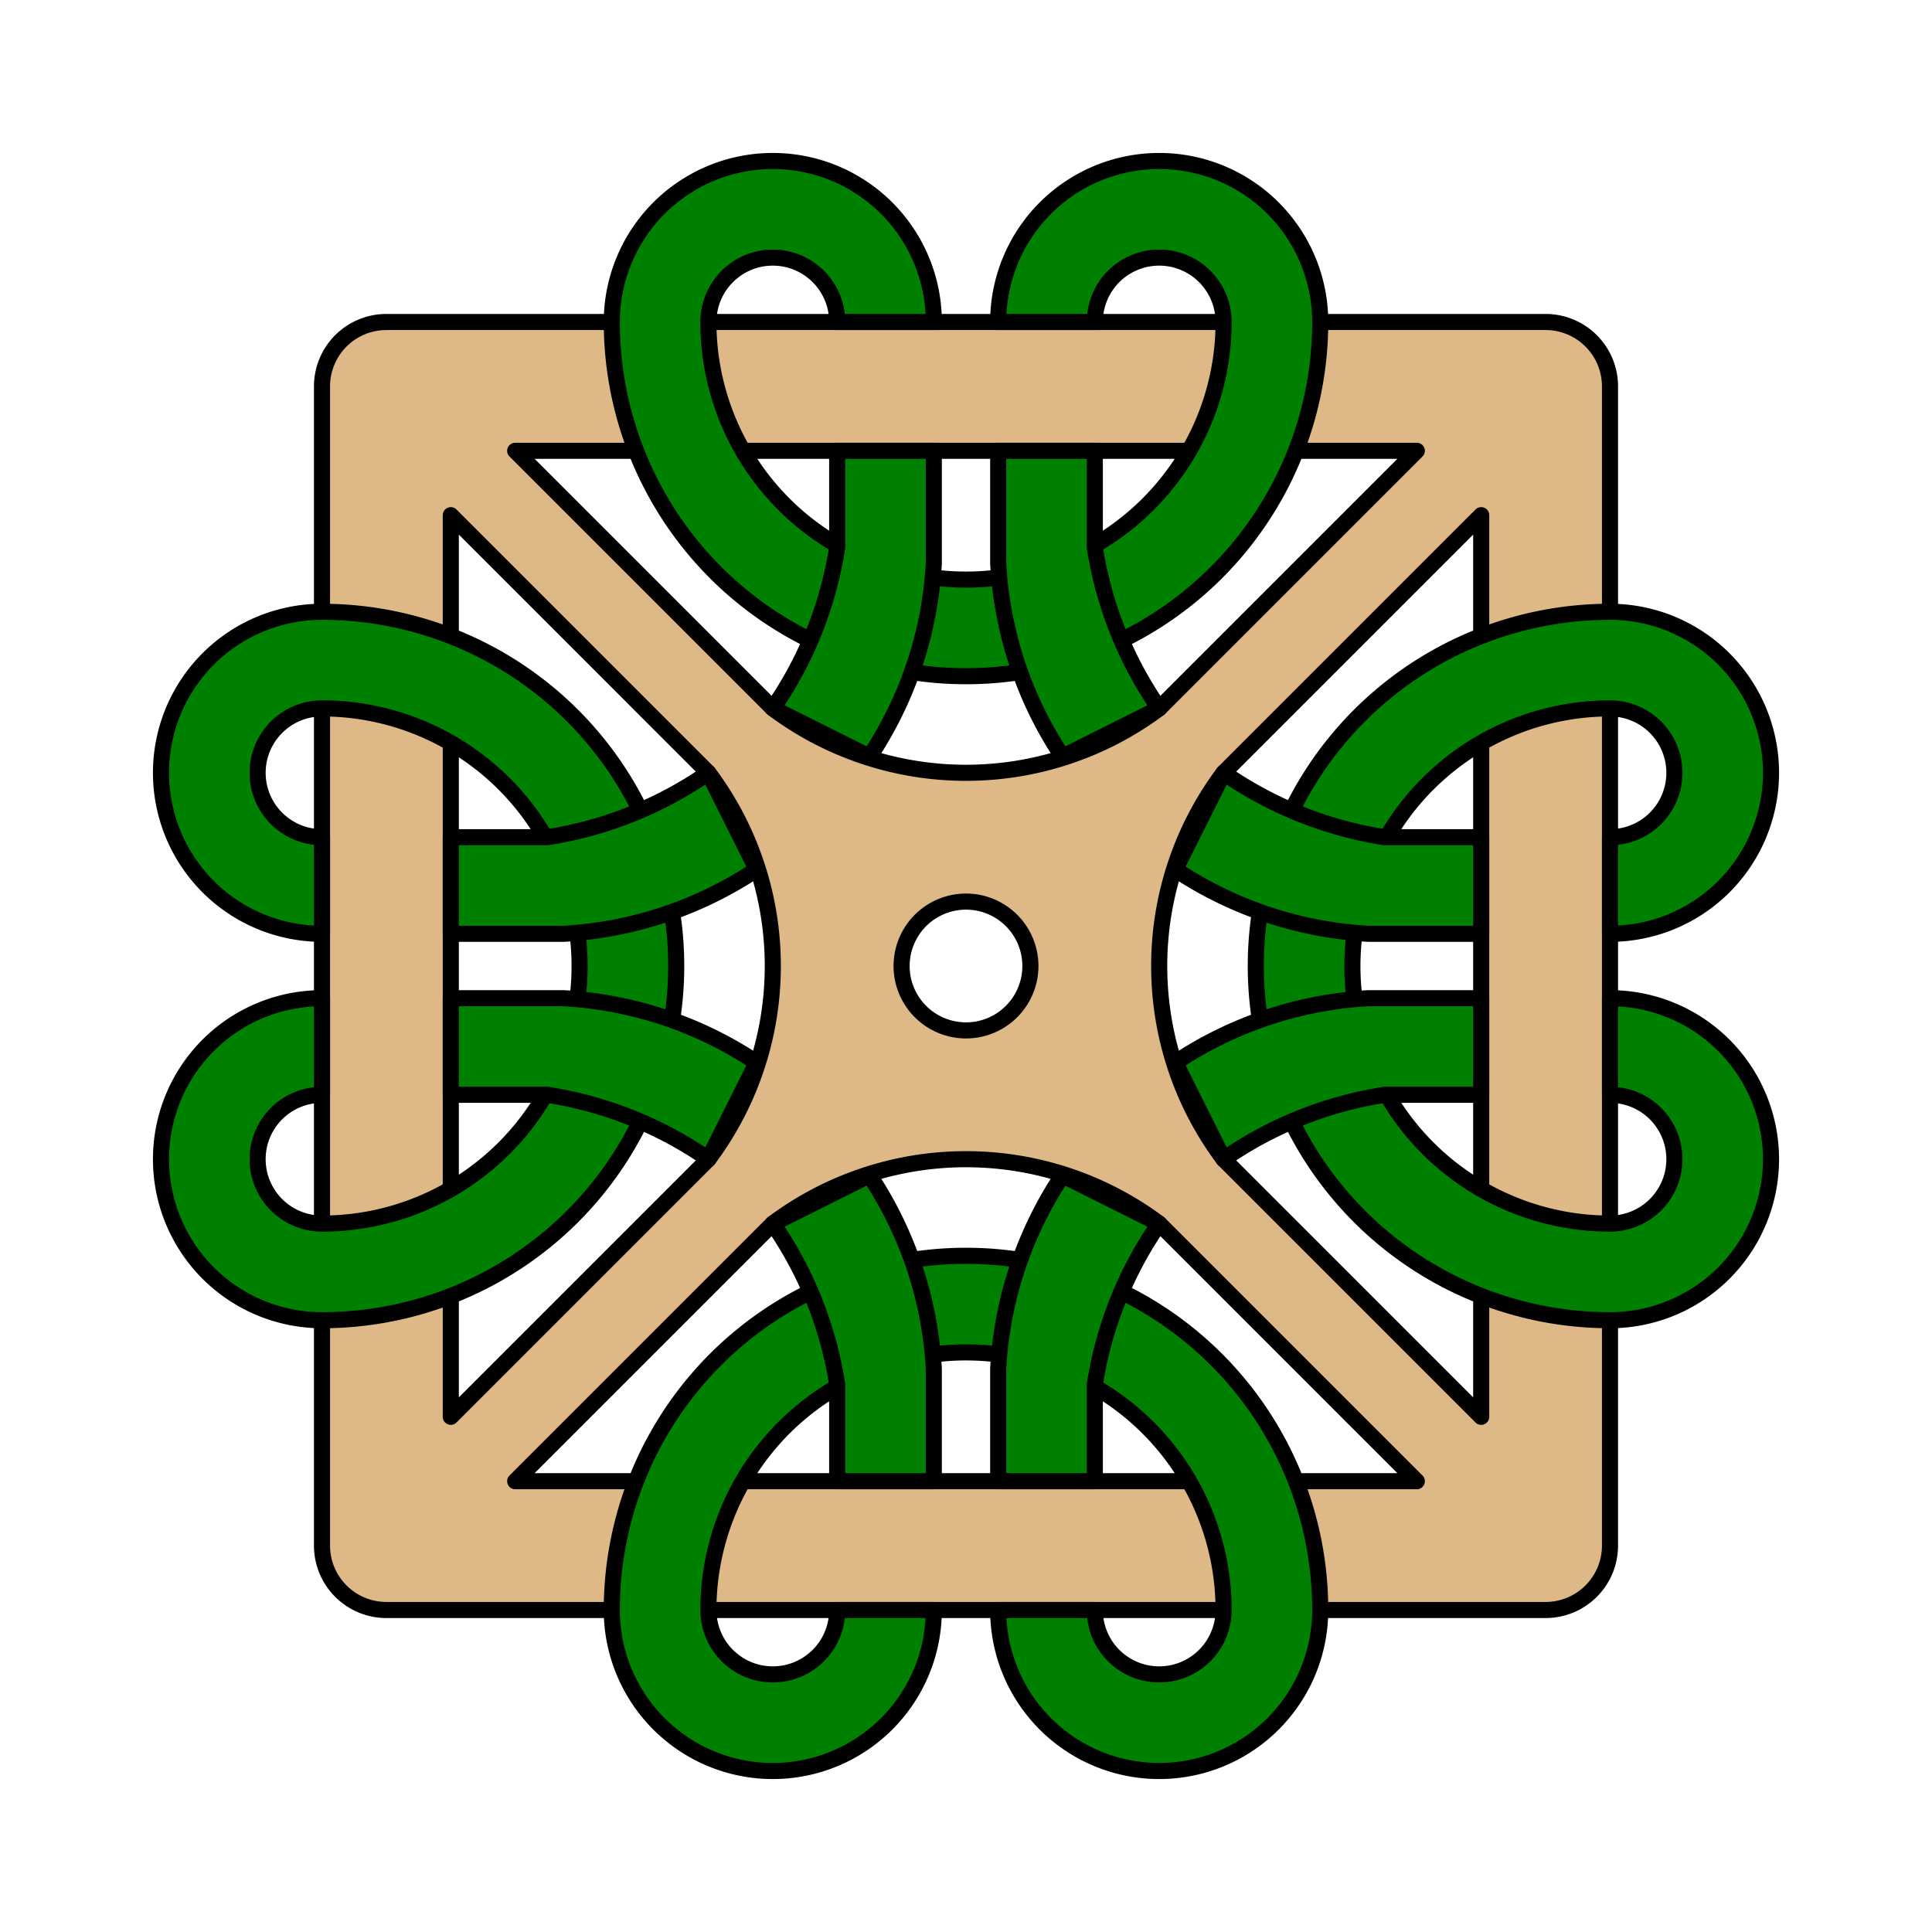 <svg xmlns="http://www.w3.org/2000/svg" width="200" height="200" viewBox="0 0 600 600">
    <g fill="green" fill-rule="nonzero" stroke="black" stroke-linejoin="round" stroke-width="5">
        <path fill="burlywood" d="M 100 120 a 20 20 0 0 1 20 -20 h 360 a 20 20 0 0 1 20 20 v 360 a 20 20 0 0 1 -20 20 h -360 a 20 20 0 0 1 -20 -20 v -360 z
                 M 140 160 v 280 l 80 -80 a 100 100 0 0 0 0 -120 l -80 -80 z
                 M 160 460 h 280 l -80 -80 a 100 100 0 0 0 -120 0 l -80 80 z
                 M 460 440 v -280 l -80 80 a 100 100 0 0 0 0 120 l 80 80 z
                 M 440 140 h -280 l 80 80 a 100 100 0 0 0 120 0 l 80 -80 z
                 M 280 300 a 20 20 0 1 0 40 0 a 20 20 0 1 0 -40 0 z"/>
        <path d="M 290 100 h -30 a 20 20 0 1 0 -40 0 a 80 80 0 0 0 160 0 a 20 20 0 1 0 -40 0 h -30 a 40 40 0 0 1 100 0 a 80 80 0 0 1 -220 0 a 40 40 0 0 1 100 0 z
                 M 100 310 v 30 a 20 20 0 1 0 0 40 a 80 80 0 0 0 0 -160 a 20 20 0 1 0 0 40 v 30 a 40 40 0 0 1 0 -100 a 80 80 0 0 1 0 220 a 40 40 0 0 1 0 -100 z
                 M 310 500 h 30 a 20 20 0 1 0 40 0 a 80 80 0 0 0 -160 0 a 20 20 0 1 0 40 0 h 30 a 40 40 0 0 1 -100 0 a 40 40 0 0 1 220 0 a 40 40 0 0 1 -100 0 z
                 M 500 290 v -30 a 20 20 0 1 0 0 -40 a 80 80 0 0 0 0 160 a 20 20 0 1 0 0 -40 v -30 a 40 40 0 0 1 0 100 a 40 40 0 0 1 0 -220 a 40 40 0 0 1 0 100 z"/>
        <path d="M 290 140 h -30 v 30 a 120 120 0 0 1 -20 50 l 30 15 a 120 120 0 0 0 20 -60 v -35 z m 20 0 v 35 a 120 120 0 0 0 20 60 l 30 -15 a 120 120 0 0 1 -20 -50 v -30 h -30 z
                 M 140 310 v 30 h 30 a 120 120 0 0 1 50 20 l 15 -30 a 120 120 0 0 0 -60 -20 h -35 z m 0 -20 h 35 a 120 120 0 0 0 60 -20 l -15 -30 a 120 120 0 0 1 -50 20 h -30 v 30 z
                 M 310 460 h 30 v -30 a 120 120 0 0 1 20 -50 l -30 -15 a 120 120 0 0 0 -20 60 v 35 z m -20 0 v -35 a 120 120 0 0 0 -20 -60 l -30 15 a 120 120 0 0 1 20 50 v 30 h 30 z
                 M 460 290 v -30 h -30 a 120 120 0 0 1 -50 -20 l -15 30 a 120 120 0 0 0 60 20 h 35 z m 0 20 h -35 a 120 120 0 0 0 -60 20 l 15 30 a 120 120 0 0 1 50 -20 h 30 v -30 z"/>
    </g>
</svg>

